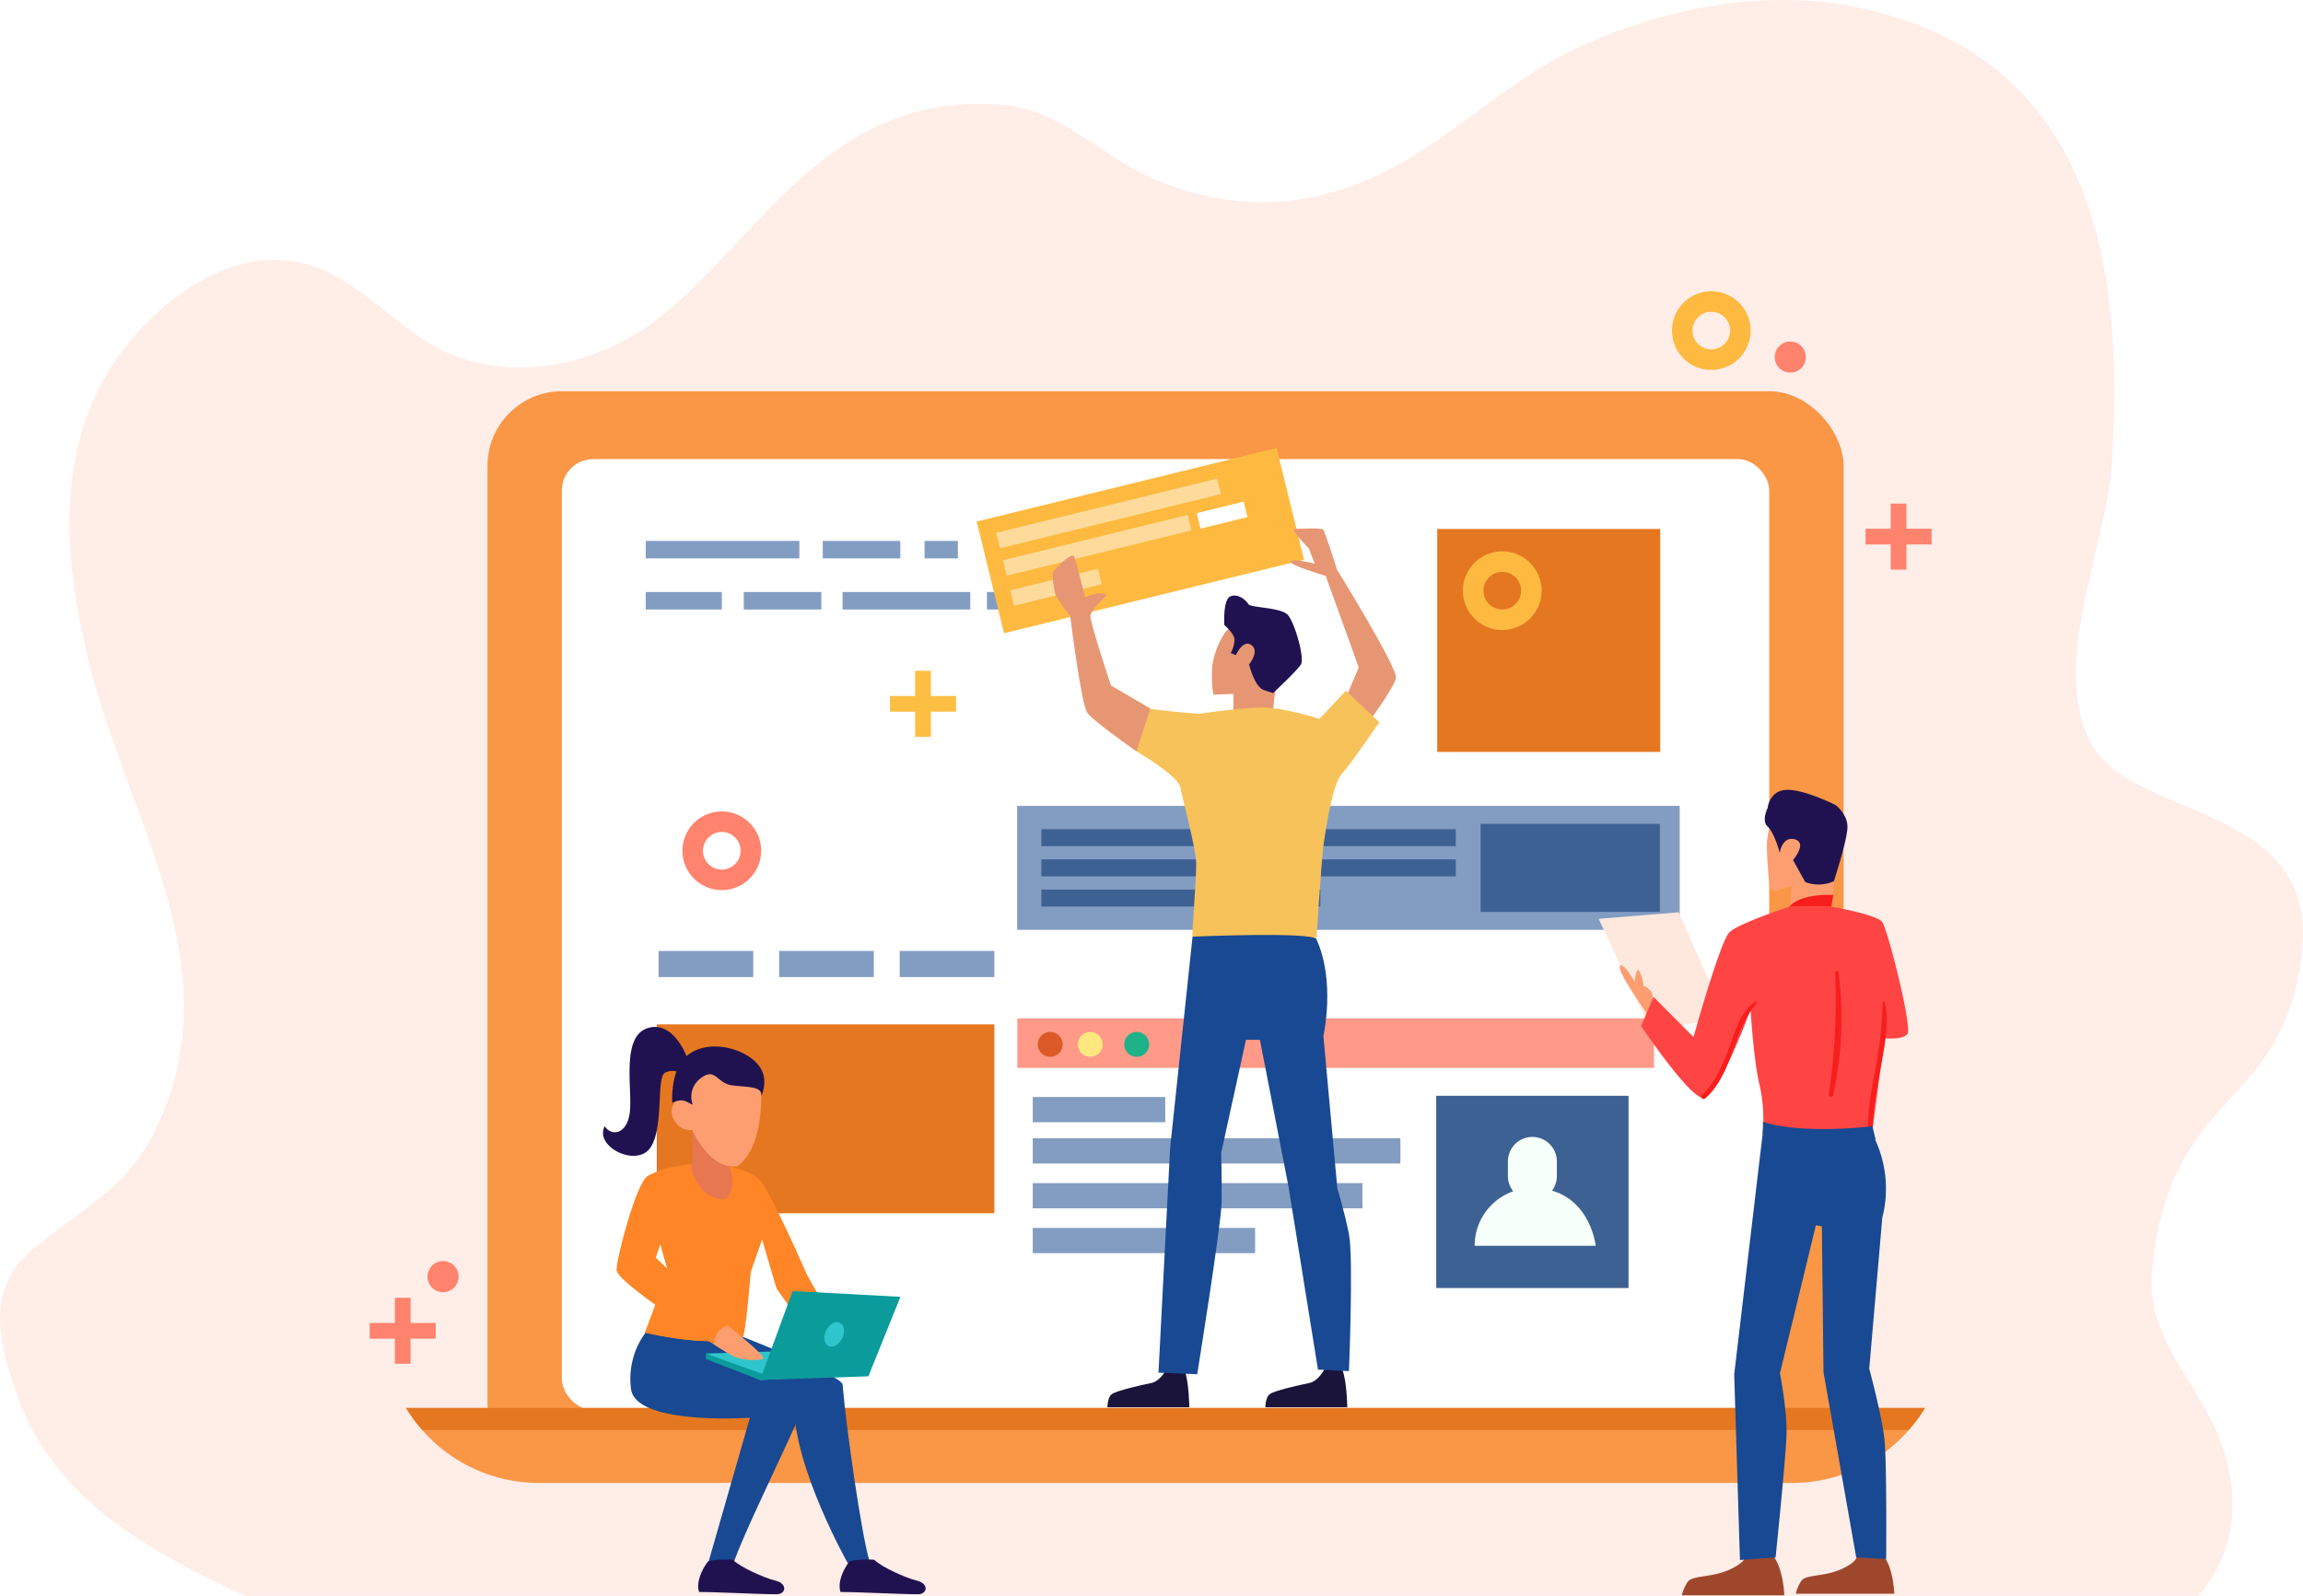 <svg xmlns="http://www.w3.org/2000/svg" xmlns:xlink="http://www.w3.org/1999/xlink" width="570" height="395.094" viewBox="0 0 570 395.094">
  <defs>
    <filter id="Rectangle_4462" x="242.786" y="246.119" width="175.588" height="91.94" filterUnits="userSpaceOnUse">
      <feOffset dy="3" input="SourceAlpha"/>
      <feGaussianBlur stdDeviation="3" result="blur"/>
      <feFlood flood-opacity="0.161"/>
      <feComposite operator="in" in2="blur"/>
      <feComposite in="SourceGraphic"/>
    </filter>
  </defs>
  <g id="_1" data-name="1" transform="translate(-813 -1156)">
    <path id="Path_80166" data-name="Path 80166" d="M678.293,316.953c-4.821,39.089-32.637,32.585-37.029,78.035-1.567,16.222,10.289,26.42,16.18,40.465,6.524,15.524,4.213,29.474-4.6,40.113H169.362c-10.688-4.886-20.887-10.083-29.764-16.325-12.221-8.576-21.893-19.147-26.825-33.64-4.452-13.1-7.882-25.729,3.813-35.662,6.349-5.4,12.958-9.567,18.7-14.574a45.294,45.294,0,0,0,11.033-13.6c21.076-41.036-5.96-77.2-15.889-118.263-.958-3.99-1.835-8.02-2.534-12.064-1.821-10.3-2.668-20.748-1.588-30.926a67.954,67.954,0,0,1,8.478-27.018c7.373-12.864,26.472-31.862,46.995-28.239,15.421,2.728,25.125,17.736,39.049,23.164,17.547,6.839,37.014,1.37,50.159-8.684,25.566-19.554,41.949-56.723,85.645-53.316,14.816,1.153,24.818,13.027,37.809,18.469,17.859,7.49,35.476,7.436,52.543.149,19.628-8.386,33.095-23.964,52.368-32.88a130.749,130.749,0,0,1,20.349-7.423c15.5-4.261,32.458-5.768,48.448-2.484a94.55,94.55,0,0,1,9.65,2.484c53.458,16.7,55.974,71.418,53.458,111.342-1.154,18.292-15.58,49.838-4.923,68.738S682.955,279.154,678.293,316.953Z" transform="translate(704.376 1075.528)" fill="rgba(252,79,25,0.99)" opacity="0.1"/>
    <g id="Group_167793" data-name="Group 167793" transform="translate(904.5 1228.11)">
      <g id="Group_167792" data-name="Group 167792">
        <g id="Group_167791" data-name="Group 167791">
          <path id="Path_82709" data-name="Path 82709" d="M331.173,347.7h-6.228V341.47h-3.886V347.7h-6.228v3.886h6.228v6.228h3.886v-6.228h6.228Z" transform="translate(-314.831 -92.287)" fill="#ff836d"/>
          <path id="Path_82710" data-name="Path 82710" d="M334.949,337.439a3.849,3.849,0,1,1-3.849-3.851A3.849,3.849,0,0,1,334.949,337.439Z" transform="translate(-312.937 -93.489)" fill="#ff836d"/>
          <rect id="Rectangle_4434" data-name="Rectangle 4434" width="335.643" height="269.05" rx="18.482" transform="translate(29.151 24.741)" fill="#f99746"/>
          <rect id="Rectangle_4435" data-name="Rectangle 4435" width="249.887" height="315.354" rx="12.013" transform="translate(354.65 34.322) rotate(90)" fill="#f99746"/>
          <rect id="Rectangle_4436" data-name="Rectangle 4436" width="298.824" height="235.437" rx="7.76" transform="translate(47.56 41.547)" fill="#fff"/>
          <path id="Path_82711" data-name="Path 82711" d="M322.64,365.139a38.413,38.413,0,0,0,32.8,18.56H665.78a38.413,38.413,0,0,0,32.8-18.56Z" transform="translate(-313.64 -88.677)" fill="#f99746"/>
          <path id="Path_82712" data-name="Path 82712" d="M326.652,370.586H694.573a38.688,38.688,0,0,0,4.012-5.447H322.64A38.688,38.688,0,0,0,326.652,370.586Z" transform="translate(-313.64 -88.677)" fill="#e57721"/>
          <path id="Path_82758" data-name="Path 82758" d="M0,0H83.551V46.758H0Z" transform="translate(71.053 181.495)" fill="#e57721"/>
          <g id="Group_167775" data-name="Group 167775" transform="translate(68.325 61.803)">
            <rect id="Rectangle_4438" data-name="Rectangle 4438" width="31.43" height="4.33" transform="translate(84.453)" fill="#839dc2"/>
            <rect id="Rectangle_4439" data-name="Rectangle 4439" width="19.187" height="4.33" transform="translate(43.812)" fill="#839dc2"/>
            <rect id="Rectangle_4440" data-name="Rectangle 4440" width="38.015" height="4.33" fill="#839dc2"/>
            <rect id="Rectangle_4441" data-name="Rectangle 4441" width="8.244" height="4.33" transform="translate(69.006)" fill="#839dc2"/>
            <rect id="Rectangle_4442" data-name="Rectangle 4442" width="19.121" height="4.33" transform="translate(123.881)" fill="#839dc2"/>
          </g>
          <g id="Group_167776" data-name="Group 167776" transform="translate(68.325 74.451)">
            <rect id="Rectangle_4443" data-name="Rectangle 4443" width="11.791" height="4.33" transform="translate(84.453)" fill="#839dc2"/>
            <rect id="Rectangle_4444" data-name="Rectangle 4444" width="11.791" height="4.33" transform="translate(100.933)" fill="#839dc2"/>
            <rect id="Rectangle_4445" data-name="Rectangle 4445" width="19.187" height="4.33" transform="translate(24.266)" fill="#839dc2"/>
            <rect id="Rectangle_4446" data-name="Rectangle 4446" width="18.825" height="4.33" fill="#839dc2"/>
            <rect id="Rectangle_4447" data-name="Rectangle 4447" width="31.597" height="4.33" transform="translate(48.719)" fill="#839dc2"/>
          </g>
          <g id="Group_167779" data-name="Group 167779" transform="translate(57.752 182.132)">
            <path id="Path_82713" data-name="Path 82713" d="M429.255,405.6c-1.987-6.377-5.843-33.355-6.707-43.922-.182-2.238-24.769-11.842-24.769-11.842-14.392-.364-21.8,5.28-21.8,5.28l34.557,11.673c0,15.586,13.286,39.092,13.286,39.092Z" transform="translate(-363.255 -273.146)" fill="#184992"/>
            <path id="Path_82714" data-name="Path 82714" d="M400.4,370.143l-10.262,35.741L396,407.162c2.555-8.432,17.325-37.325,17.726-40.76.171-1.464.065-2.594-.482-3.053s-17.114-10.359-21.926-11.441c-6.445-1.448-16.016-3.768-16.016-3.768a19.3,19.3,0,0,0-4.343,14.819C372.008,372.136,400.4,370.143,400.4,370.143Z" transform="translate(-364.043 -273.402)" fill="#184992"/>
            <path id="Path_82715" data-name="Path 82715" d="M386.068,312.7s-11.247,1-11.758,4.064,5.366,22.471,5.366,22.471l-5.714,15.249s16.222,3.992,24.126,1.014c.751.345,2.028-16.009,2.028-16.009l2.816-8.034,3.572,12.123,8.177,11.5,5.365-4.344-5.957-10.473s-9.223-21.046-11.673-23.5C397.817,312.169,386.068,312.7,386.068,312.7Z" transform="translate(-363.564 -278.81)" fill="#ff8526"/>
            <path id="Path_82716" data-name="Path 82716" d="M393.466,314.936l-.871-11.567h-8.432v10.8c-1.067.119,1.15,8.743,7.944,8.743C392.107,322.916,395.278,321.766,393.466,314.936Z" transform="translate(-362.047 -280.231)" fill="#e67750"/>
            <path id="Path_82717" data-name="Path 82717" d="M377.892,330.4c.983,3.488,1.784,6.131,1.784,6.131l-5.714,15.249s12.344,3.037,20.742,1.836c-.75-.55-10.708-7.261-11.2-10.187C382.486,337.3,377.892,330.4,377.892,330.4Z" transform="translate(-363.564 -276.107)" fill="#ff8526"/>
            <path id="Path_82718" data-name="Path 82718" d="M401.618,293.672c-.713-2.961-5.333-3.818-12.634-2.96-4.966.583-6.082,5.153-6.221,8.551-.074.018-.149.027-.224.05a4.038,4.038,0,0,0-2.841,4.006,3.944,3.944,0,0,0,.984,2.46,4.124,4.124,0,0,0,3,1.918,3.812,3.812,0,0,0,1.038-.022c2.068,4.3,5.861,9.666,11.182,9.027C403.709,311.245,401.618,293.672,401.618,293.672Z" transform="translate(-362.69 -282.21)" fill="#fd9e71"/>
            <path id="Path_82719" data-name="Path 82719" d="M384.885,301.908a5.66,5.66,0,0,1,2.025-6.6c3.639-2.731,3.884,1.3,7.72,1.8s7.619.182,7.208,2.716c2.321-5.727-1.035-9-4.788-10.8s-9.628-2.569-13.71.838-3.53,11.588-3.53,11.588C382.5,300.147,383.223,301.2,384.885,301.908Z" transform="translate(-362.676 -282.653)" fill="#201251"/>
            <path id="Path_82720" data-name="Path 82720" d="M385.6,290.5s-3.388-9.1-9.808-6.849-3.524,15.191-4.233,20.82-4.742,5.874-6.189,3.372c-2.684,5.1,7.833,10.289,11.257,5.385s1.451-17.331,3.641-18.6a4.261,4.261,0,0,1,4.395.379Z" transform="translate(-364.94 -283.293)" fill="#201251"/>
            <path id="Path_82721" data-name="Path 82721" d="M375.5,315.448c-2.7,1.558-7.665,20.172-7.665,23.237s23.936,18.332,23.936,18.332,1.1-3.768,3.659-4.534c-.512-.256-17.886-16.864-17.886-16.864l4.6-13.018S382.144,311.615,375.5,315.448Z" transform="translate(-364.498 -278.512)" fill="#ff8526"/>
            <path id="Path_82722" data-name="Path 82722" d="M387.014,353.543l24.4-.748,15.841,5.877-26.817,1.423Z" transform="translate(-361.573 -272.692)" fill="#30c5cc"/>
            <path id="Path_82723" data-name="Path 82723" d="M400.437,360l-13.422-5.2v-1.352l14.483,5.225Z" transform="translate(-361.573 -272.593)" fill="#0b9b9b"/>
            <path id="Path_82724" data-name="Path 82724" d="M398.66,362.042l8.064-22.017,26.673,1.431-7.921,19.674Z" transform="translate(-359.796 -274.64)" fill="#0b9b9b"/>
            <path id="Path_82725" data-name="Path 82725" d="M412.936,348.747c-.793,1.586-.553,3.314.536,3.857s2.614-.3,3.407-1.884.554-3.314-.535-3.858S413.73,347.161,412.936,348.747Z" transform="translate(-357.69 -273.622)" fill="#30c5cc"/>
            <path id="Path_82726" data-name="Path 82726" d="M392.262,347.475s9.709,7.664,8.687,8.176-5.365.511-7.664-.766-4.682-2.876-4.682-2.876S389.451,347.73,392.262,347.475Z" transform="translate(-361.331 -273.503)" fill="#fd9e71"/>
            <g id="Group_167777" data-name="Group 167777" transform="translate(23.553 131.843)">
              <path id="Path_82727" data-name="Path 82727" d="M394.032,397.816c1.724,1.746,7.587,4.395,10.477,5.11,3.1.766,2.555,3.368.292,3.368-4.444,0-14.328-.557-19.2-.557-.766-2.3.554-5.374,2.106-7.446C388.177,397.659,393.785,397.567,394.032,397.816Z" transform="translate(-385.375 -397.688)" fill="#201251"/>
            </g>
            <g id="Group_167778" data-name="Group 167778" transform="translate(58.557 131.843)">
              <path id="Path_82728" data-name="Path 82728" d="M424.4,397.816c1.724,1.746,7.587,4.395,10.476,5.11,3.1.766,2.555,3.368.292,3.368-4.444,0-14.328-.557-19.2-.557-.766-2.3.554-5.374,2.106-7.446C418.549,397.659,424.157,397.567,424.4,397.816Z" transform="translate(-415.747 -397.688)" fill="#201251"/>
            </g>
          </g>
          <g id="Group_167780" data-name="Group 167780" transform="translate(71.505 163.32)">
            <rect id="Rectangle_4448" data-name="Rectangle 4448" width="23.43" height="6.456" fill="#839dc2"/>
            <rect id="Rectangle_4449" data-name="Rectangle 4449" width="23.43" height="6.456" transform="translate(59.67)" fill="#839dc2"/>
            <rect id="Rectangle_4450" data-name="Rectangle 4450" width="23.43" height="6.456" transform="translate(29.835)" fill="#839dc2"/>
          </g>
          <g id="Group_167781" data-name="Group 167781" transform="translate(150.224 38.801)">
            <rect id="Rectangle_4451" data-name="Rectangle 4451" width="76.442" height="28.477" transform="translate(0 18.204) rotate(-13.777)" fill="#feba40"/>
            <rect id="Rectangle_4452" data-name="Rectangle 4452" width="56.305" height="3.937" transform="translate(4.843 20.993) rotate(-13.777)" fill="#fedb9b"/>
            <rect id="Rectangle_4453" data-name="Rectangle 4453" width="47.048" height="3.937" transform="translate(6.51 27.789) rotate(-13.777)" fill="#fedb9b"/>
            <rect id="Rectangle_4454" data-name="Rectangle 4454" width="22.323" height="3.937" transform="matrix(0.971, -0.238, 0.238, 0.971, 8.335, 35.234)" fill="#fedb9b"/>
            <rect id="Rectangle_4455" data-name="Rectangle 4455" width="11.956" height="3.935" transform="translate(54.481 16.131) rotate(-13.777)" fill="#fff"/>
          </g>
          <rect id="Rectangle_4456" data-name="Rectangle 4456" width="83.383" height="68.041" transform="translate(70.622 88.162)" fill="#fff"/>
          <g id="Group_167782" data-name="Group 167782" transform="translate(160.248 127.406)">
            <rect id="Rectangle_4457" data-name="Rectangle 4457" width="163.984" height="30.685" fill="#839dc2"/>
            <rect id="Rectangle_4458" data-name="Rectangle 4458" width="44.377" height="21.804" transform="translate(114.7 4.441)" fill="#3e6193"/>
            <rect id="Rectangle_4459" data-name="Rectangle 4459" width="102.571" height="4.205" transform="translate(5.996 5.763)" fill="#3e6193"/>
            <rect id="Rectangle_4460" data-name="Rectangle 4460" width="102.571" height="4.205" transform="translate(5.996 13.24)" fill="#3e6193"/>
            <rect id="Rectangle_4461" data-name="Rectangle 4461" width="69.055" height="4.205" transform="translate(5.996 20.717)" fill="#3e6193"/>
          </g>
          <g id="Group_167786" data-name="Group 167786" transform="translate(160.286 180.009)">
            <g id="Group_167783" data-name="Group 167783">
              <g transform="matrix(1, 0, 0, 1, -251.79, -252.12)" filter="url(#Rectangle_4462)">
                <rect id="Rectangle_4462-2" data-name="Rectangle 4462" width="157.588" height="73.94" transform="translate(251.79 252.12)" fill="#fff"/>
              </g>
              <rect id="Rectangle_4463" data-name="Rectangle 4463" width="157.588" height="12.26" fill="#ff9a88"/>
              <rect id="Rectangle_4464" data-name="Rectangle 4464" width="90.997" height="6.241" transform="translate(3.822 29.692)" fill="#839dc2"/>
              <rect id="Rectangle_4465" data-name="Rectangle 4465" width="81.604" height="6.241" transform="translate(3.822 40.788)" fill="#839dc2"/>
              <rect id="Rectangle_4466" data-name="Rectangle 4466" width="55.037" height="6.241" transform="translate(3.822 51.883)" fill="#839dc2"/>
              <rect id="Rectangle_4467" data-name="Rectangle 4467" width="32.801" height="6.241" transform="translate(3.822 19.47)" fill="#839dc2"/>
            </g>
            <g id="Group_167784" data-name="Group 167784" transform="translate(103.682 19.165)">
              <rect id="Rectangle_4468" data-name="Rectangle 4468" width="47.596" height="47.596" fill="#3e6193"/>
              <path id="Path_82729" data-name="Path 82729" d="M571.272,320.219a6.026,6.026,0,0,0,1.2-3.6v-3.636a6.061,6.061,0,1,0-12.122,0v3.636a6.031,6.031,0,0,0,1.312,3.76,14.3,14.3,0,0,0-9.549,13.487h29.976S580.923,323.016,571.272,320.219Z" transform="translate(-542.608 -296.732)" fill="#f6fffa"/>
            </g>
            <g id="Group_167785" data-name="Group 167785" transform="translate(5.05 3.345)">
              <circle id="Ellipse_3363" data-name="Ellipse 3363" cx="3.093" cy="3.093" r="3.093" fill="#db5a28"/>
              <circle id="Ellipse_3364" data-name="Ellipse 3364" cx="3.093" cy="3.093" r="3.093" transform="translate(9.911)" fill="#ffe780"/>
              <circle id="Ellipse_3365" data-name="Ellipse 3365" cx="3.093" cy="3.093" r="3.093" transform="translate(21.409)" fill="#1fb288"/>
            </g>
          </g>
          <rect id="Rectangle_4469" data-name="Rectangle 4469" width="55.19" height="55.19" transform="translate(264.217 58.851)" fill="#e57721"/>
          <g id="Group_167789" data-name="Group 167789" transform="translate(304.172 123.424)">
            <path id="Path_82730" data-name="Path 82730" d="M613.207,389.087s.476,1.452-3.976,3.483-9.152,1.315-10.306,3.021a9.343,9.343,0,0,0-1.422,3.323h25.331s-.191-6.995-3.06-10.1C620.14,389.482,613.207,389.087,613.207,389.087Z" transform="translate(-576.888 -199.49)" fill="#9e472d"/>
            <path id="Path_82731" data-name="Path 82731" d="M637.065,389.077s.458,1.4-3.824,3.349-8.8,1.263-9.908,2.9a8.978,8.978,0,0,0-1.368,3.195h24.356s-.184-6.725-2.942-9.711C643.73,389.456,637.065,389.077,637.065,389.077Z" transform="translate(-573.157 -199.49)" fill="#9e472d"/>
            <g id="Group_167787" data-name="Group 167787" transform="translate(0 30.324)">
              <path id="Path_82732" data-name="Path 82732" d="M610.943,276.929l-18.392,3.234-12.935-27.689,19.807-1.617Z" transform="translate(-579.616 -250.856)" fill="#fee8de"/>
            </g>
            <g id="Group_167788" data-name="Group 167788" transform="translate(8.325 53.595)">
              <path id="Path_82733" data-name="Path 82733" d="M586.878,271.049a.032.032,0,0,1,.015,0C586.83,271.076,586.82,271.079,586.878,271.049Z" transform="translate(-586.84 -271.048)" fill="#262845"/>
            </g>
            <path id="Path_82734" data-name="Path 82734" d="M618.166,228.682s-2.425,4.85-2.425,9.3c0,3.108.4,7.6.633,10.021a1.4,1.4,0,0,0,1.8,1.2l3.628-1.116-.2,5.254,10.12-.175,2.209-21.248S625.442,222.618,618.166,228.682Z" transform="translate(-574.106 -224.228)" fill="#fd9e71"/>
            <path id="Path_82735" data-name="Path 82735" d="M619,240.155s.568-4.207,3.742-3.337-.463,5.116-.463,5.116l3.031,5.457a9.314,9.314,0,0,0,7.074-.2s3.368-10.24,3.368-13.473S632.8,228.3,632.8,228.3s-7.9-3.947-12.143-3.745S616.011,229,616.011,229s-1.617,3.234,0,4.648S619,240.155,619,240.155Z" transform="translate(-574.174 -224.545)" fill="#201251"/>
            <path id="Path_82736" data-name="Path 82736" d="M631.448,247.117l-.458,2.924-10.457.04S622.556,246.847,631.448,247.117Z" transform="translate(-573.375 -221.105)" fill="#f81e1e"/>
            <path id="Path_82737" data-name="Path 82737" d="M592.267,270.948s.732-2.292-2.223-3.639a8.544,8.544,0,0,0-1.213-3.84c-.621-.619-1.011,2.829-1.011,2.829s-2.894-5.154-3.639-3.84,6.536,11.454,6.738,11.857S592.267,270.948,592.267,270.948Z" transform="translate(-578.928 -218.795)" fill="#fd9e71"/>
            <path id="Path_82738" data-name="Path 82738" d="M615.733,298.726l-7.007,59.286,1.422,45.956,8.818-.63s2.493-24.171,2.7-30.234-1.617-15.361-1.617-15.361l8.893-36.649,1.479.27.407,36.111,8.1,45.864,7.413.357s.183-23.652-.423-29.514-3.772-17.583-3.772-17.583l3.234-37.391a28.858,28.858,0,0,0-2.561-20.885C642.074,298.389,615.733,298.726,615.733,298.726Z" transform="translate(-575.176 -213.293)" fill="#184992"/>
            <path id="Path_82739" data-name="Path 82739" d="M625.384,249.692s-12.53,4.042-14.821,6.333-8.858,25.9-8.858,25.9l-9.9-9.92-3.068,7.2s11.587,17.248,15.226,17.786,11.857-21.828,11.857-21.828.746,12.217,2.155,18.325a38.227,38.227,0,0,1,.809,12.665c11.213,2.035,20.75,1.617,27.082-.4L649,282.205s4.272.5,5.62-.983-4.85-25.871-6.2-27.756-12.584-3.814-12.584-3.814Z" transform="translate(-578.225 -220.716)" fill="#f44"/>
            <path id="Path_82740" data-name="Path 82740" d="M631.439,263.77c-.067-.478-.857-.362-.839.114a153.516,153.516,0,0,1-1.558,30.035c-.106.673.894.981,1.044.288A87.39,87.39,0,0,0,631.439,263.77Z" transform="translate(-572.079 -218.609)" fill="#f81e1e"/>
            <path id="Path_82741" data-name="Path 82741" d="M641.654,270.269c-.067-.339-.581-.25-.588.08a100.285,100.285,0,0,1-1.963,17.389c-1,5.164-1.91,10.335-1.576,15.616.047.739,1.191.75,1.159,0-.256-6.1.984-11.987,2.094-17.949C641.7,280.453,642.655,275.278,641.654,270.269Z" transform="translate(-570.794 -217.604)" fill="#f81e1e"/>
            <path id="Path_82742" data-name="Path 82742" d="M615,270.09c-3.364,2.138-4.627,6.324-5.916,9.885-1.743,4.818-3.484,9.551-7.278,13.166-.566.538.278,1.369.852.853,7.006-6.307,6.673-16.616,12.648-23.509C615.483,270.28,615.255,269.927,615,270.09Z" transform="translate(-576.26 -217.605)" fill="#f81e1e"/>
            <path id="Path_82743" data-name="Path 82743" d="M642.023,296.945s-16.977,2.155-27.217-1.079c.269,0,0,3.234,0,3.234a51.443,51.443,0,0,0,28.026,1.078C642.712,300.13,642.023,296.945,642.023,296.945Z" transform="translate(-574.249 -213.667)" fill="#184992"/>
          </g>
          <g id="Group_167790" data-name="Group 167790" transform="translate(169 58.722)">
            <path id="Path_82744" data-name="Path 82744" d="M487.942,356.675s-1.406,3.066-3.833,3.577-8.815,1.916-9.837,2.81-1.022,3.194-1.022,3.194h20.276s-.037-6.138-1.214-9.329C492.8,356.931,487.942,356.675,487.942,356.675Z" transform="translate(-459.668 -148.69)" fill="#1a133a"/>
            <path id="Path_82745" data-name="Path 82745" d="M521.861,356.675s-1.4,3.066-3.832,3.577-8.816,1.916-9.838,2.81-1.021,3.194-1.021,3.194h20.275s-.037-6.138-1.214-9.329C526.716,356.931,521.861,356.675,521.861,356.675Z" transform="translate(-454.494 -148.69)" fill="#1a133a"/>
            <path id="Path_82746" data-name="Path 82746" d="M518.554,184.929s-5.647-1.442-5.989-.542,8.73,3.582,8.73,3.582l8.168,22.648-3.058,7.246L532.027,224s6.131-8.3,6.643-10.732-14.564-26.827-14.564-26.827-2.992-9.508-3.45-9.965-5.858-.171-7.081-.15,3.56,4.864,3.56,4.864Z" transform="translate(-453.673 -176.214)" fill="#e79673"/>
            <path id="Path_82747" data-name="Path 82747" d="M499.158,198.836a20.71,20.71,0,0,0-3.266,7.8,26.29,26.29,0,0,0,.191,7.857l4.939-.164v4.62h9.817a51.562,51.562,0,0,1,.575-5.416c.384-1.917,3.066-5.557,3.066-5.557l-4.407-12.455-6.324-.575Z" transform="translate(-456.247 -173.357)" fill="#e79673"/>
            <path id="Path_82748" data-name="Path 82748" d="M501.236,205.382s1.725-4.025,3.833-2.492-.575,4.791-.575,4.791,1.342,5.557,3.641,6.324l2.3.766s5.941-5.557,6.9-7.09-1.533-10.349-3.258-12.264-9.2-1.725-9.772-2.683-2.492-2.683-4.408-1.917-1.533,7.09-1.533,7.09,2.37,2.04,2.526,3.512a7.212,7.212,0,0,1-.94,3.42Z" transform="translate(-455.843 -174.016)" fill="#201251"/>
            <path id="Path_82749" data-name="Path 82749" d="M494.846,216.789s9.8-1.43,15.416-1.558,14.563,2.81,14.563,2.81l6.51-6.968,8.29,7.792s-7.057,10.414-9.331,12.844-3.935,13.8-4.446,17.249-1.789,23.635-1.789,23.635-6,7.154-30.661-.639c-.256-.256,1.022-14.819.894-18.4s-3.322-15.714-3.96-18.652-10.826-8.818-10.826-8.818-1.259-7.158,3.443-10.6C483.562,215.869,494.846,216.789,494.846,216.789Z" transform="translate(-458.737 -170.898)" fill="#f8c25a"/>
            <path id="Path_82750" data-name="Path 82750" d="M474.793,191.932s-3.705,3.449-3.961,4.854,5.1,17.412,5.1,17.412l9.749,5.707-3.443,10.6s-10.638-7.406-12.171-9.579-4.216-23.89-4.216-23.89-3.449-4.344-3.7-5.494-1.059-4.91-.466-5.649,4.546-4.829,5.124-3.614,2.706,10.064,2.706,10.064S473.9,190.4,474.793,191.932Z" transform="translate(-461.465 -175.323)" fill="#e79673"/>
            <path id="Path_82751" data-name="Path 82751" d="M492.656,263.951,487.1,316.33,484.224,371.9l9.582.383s5.941-36.872,6.037-42.486-.1-12.32-.1-12.32l6.133-27.979h3.45l7.09,36.411,7.282,45.225,7.665.383s1.149-28.17,0-33.919-2.874-11.306-2.874-11.306l-3.45-37.751s3.066-13.414-1.725-23.954C522.359,262.673,492.656,263.951,492.656,263.951Z" transform="translate(-457.994 -162.896)" fill="#184992"/>
          </g>
          <path id="Path_82752" data-name="Path 82752" d="M442.907,213.019h-6.228v-6.228h-3.886v6.228h-6.228v3.886h6.228v6.228h3.886v-6.228h6.228Z" transform="translate(-297.789 -112.829)" fill="#fdbe44"/>
          <path id="Path_82753" data-name="Path 82753" d="M391.737,256.472a9.737,9.737,0,1,1,9.737-9.738A9.75,9.75,0,0,1,391.737,256.472Zm0-14.393a4.656,4.656,0,1,0,4.655,4.655A4.662,4.662,0,0,0,391.737,242.079Z" transform="translate(-304.587 -108.222)" fill="#ff836d"/>
          <path id="Path_82754" data-name="Path 82754" d="M652.408,177.1H646.18v-6.228h-3.886V177.1h-6.228v3.886h6.228v6.228h3.886v-6.228h6.228Z" transform="translate(-265.834 -118.307)" fill="#ff836d"/>
          <path id="Path_82755" data-name="Path 82755" d="M624.26,139.91a3.849,3.849,0,1,1-3.849-3.852A3.85,3.85,0,0,1,624.26,139.91Z" transform="translate(-268.809 -123.618)" fill="#ff836d"/>
          <path id="Path_82756" data-name="Path 82756" d="M559.337,200.605a9.737,9.737,0,1,1,9.738-9.738A9.75,9.75,0,0,1,559.337,200.605Zm0-14.393a4.656,4.656,0,1,0,4.656,4.655A4.661,4.661,0,0,0,559.337,186.212Z" transform="translate(-279.023 -116.743)" fill="#feba40"/>
          <path id="Path_82757" data-name="Path 82757" d="M604.23,144.738A9.737,9.737,0,1,1,613.968,135,9.75,9.75,0,0,1,604.23,144.738Zm0-14.393A4.656,4.656,0,1,0,608.886,135,4.661,4.661,0,0,0,604.23,130.345Z" transform="translate(-272.176 -125.264)" fill="#feba40"/>
        </g>
      </g>
    </g>
  </g>
</svg>
